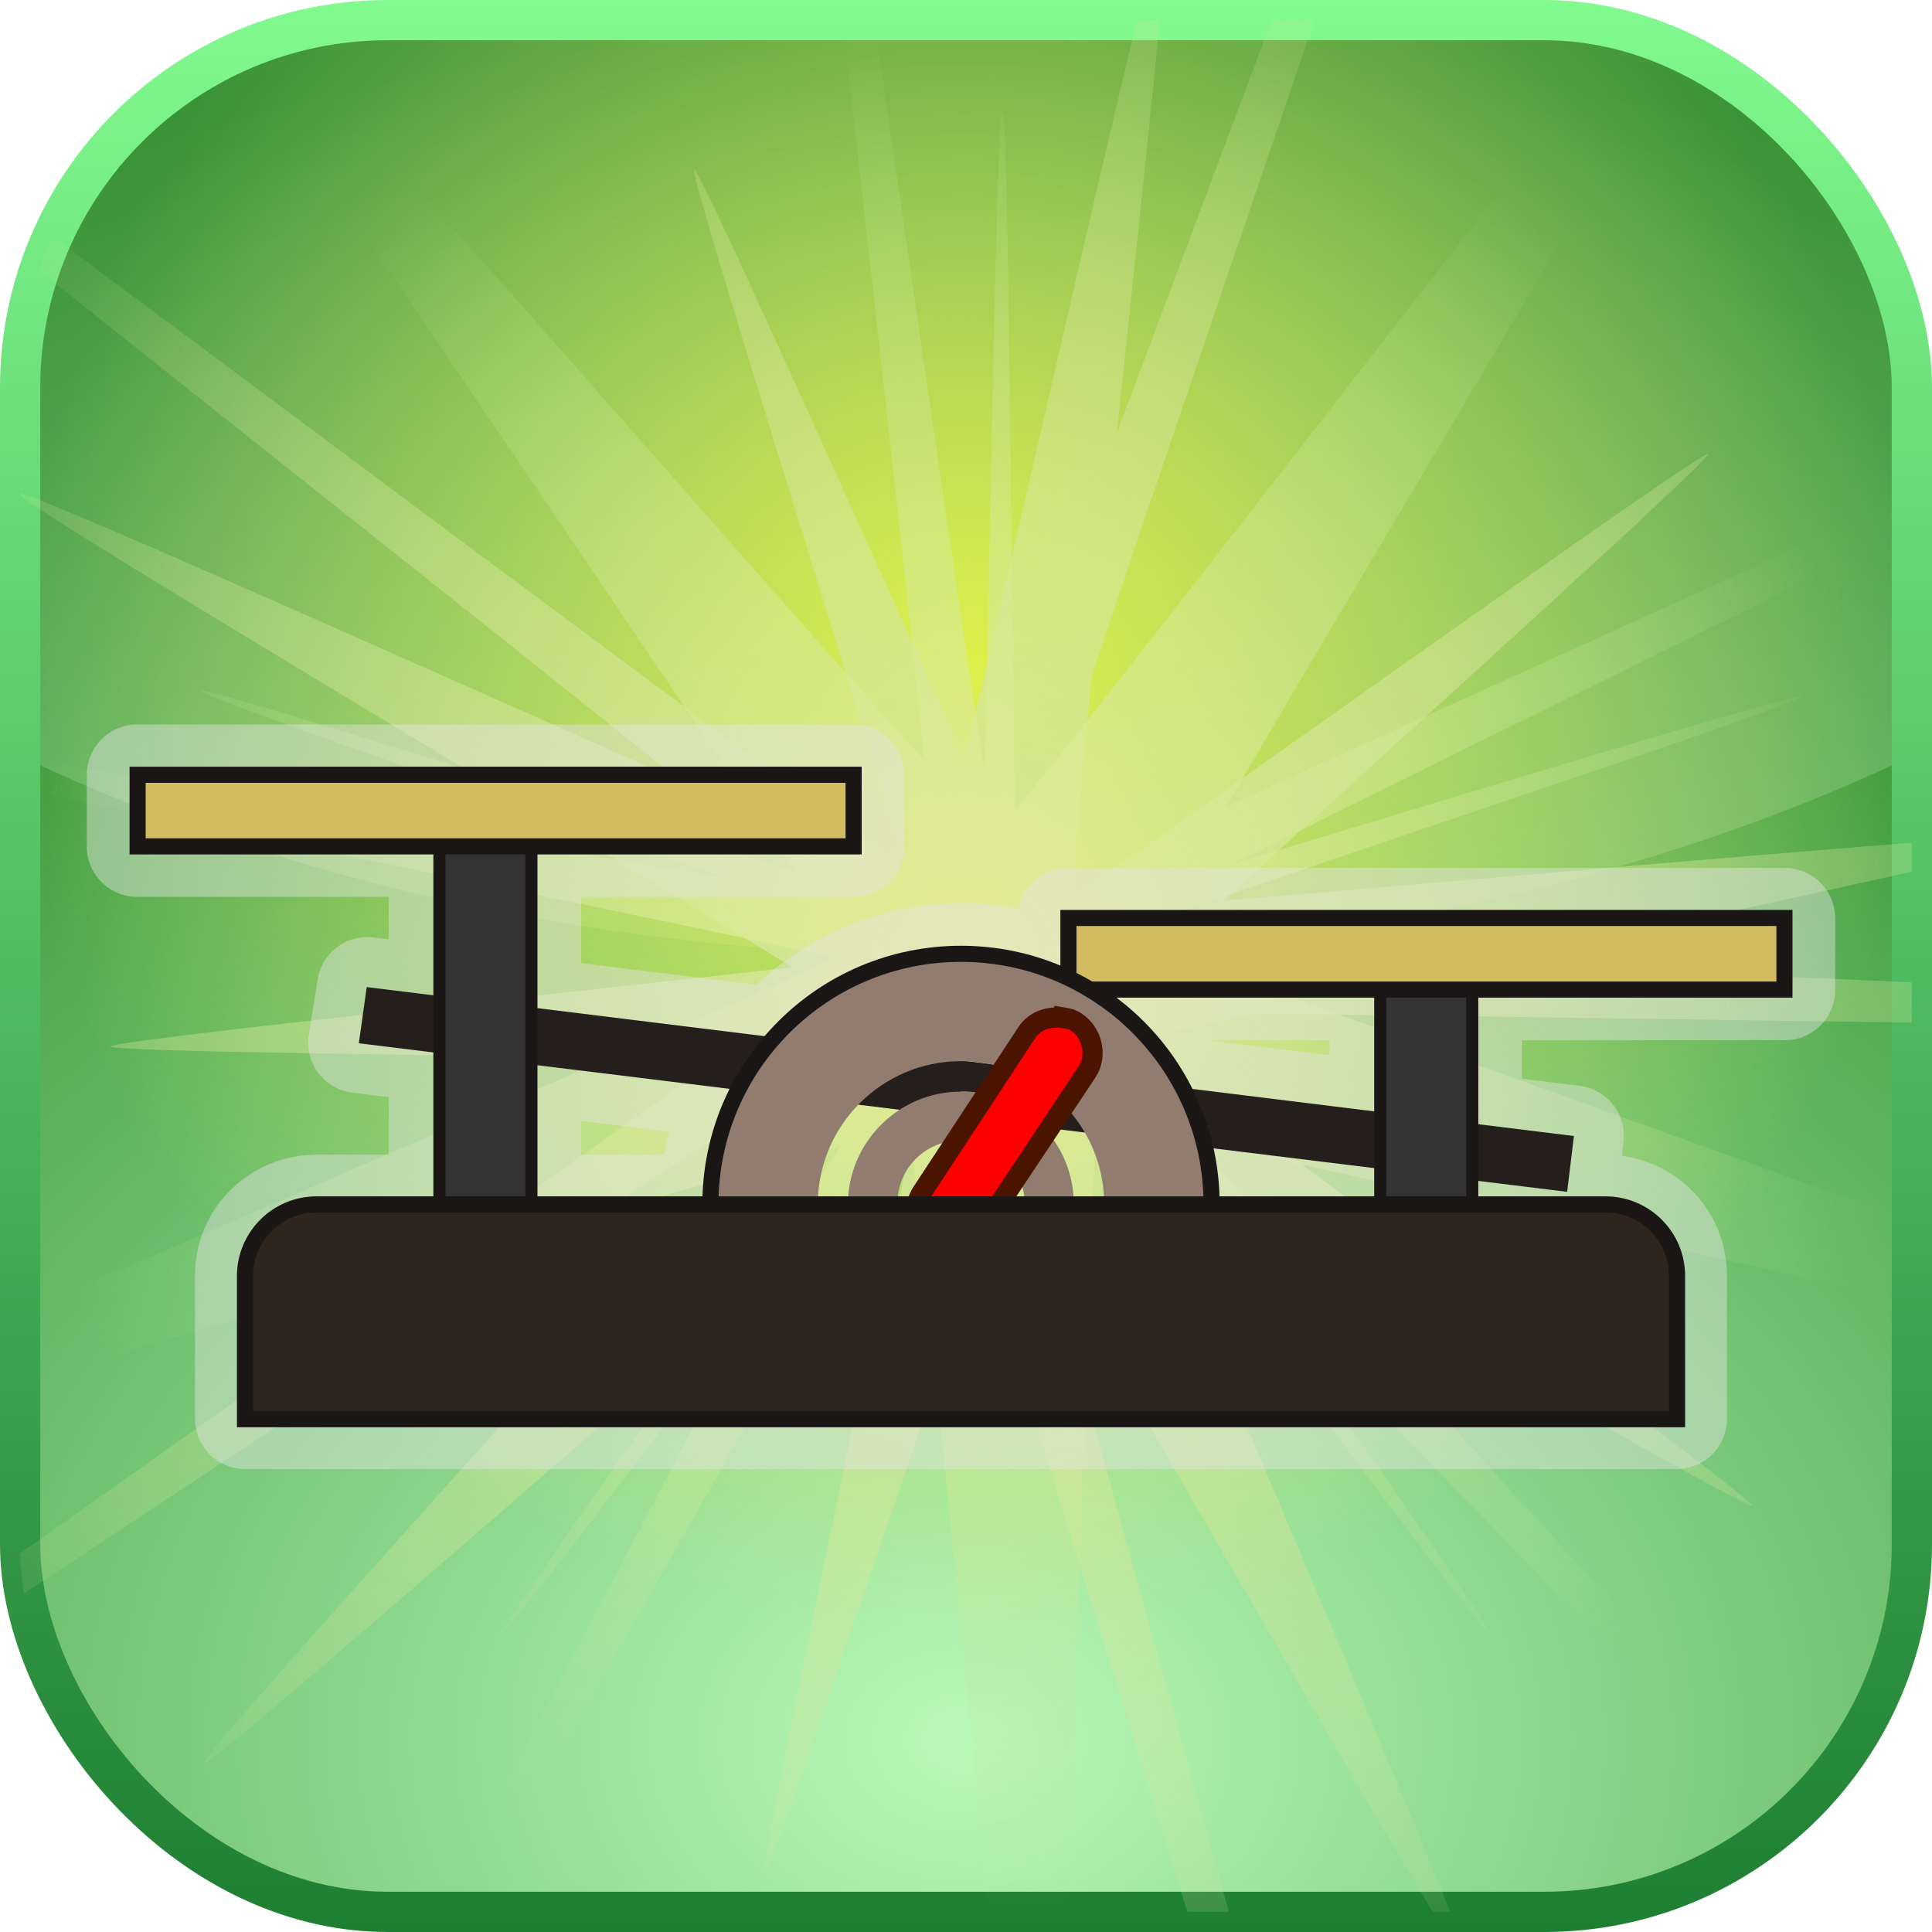 <?xml version="1.0" encoding="UTF-8" standalone="no"?>
<!-- Created with Inkscape (http://www.inkscape.org/) -->

<svg
 xmlns:dc="http://purl.org/dc/elements/1.1/"
 xmlns:cc="http://creativecommons.org/ns#"
 xmlns:rdf="http://www.w3.org/1999/02/22-rdf-syntax-ns#"
 xmlns:svg="http://www.w3.org/2000/svg"
 xmlns="http://www.w3.org/2000/svg"
 xmlns:xlink="http://www.w3.org/1999/xlink"
 version="1.0"
 width="100%"
 height="100%"
 viewBox="0 0 48 48"
 id="ontology">
<defs
 id="defs2385">
<linearGradient
 id="linearGradient5044">
<stop
 id="stop5046"
 style="stop-color:#def049;stop-opacity:1"
 offset="0" />
<stop
 id="stop5048"
 style="stop-color:#eeee6f;stop-opacity:0"
 offset="1" />
</linearGradient>
<linearGradient
 id="linearGradient3220">
<stop
 id="stop3222"
 style="stop-color:#b9f9b9;stop-opacity:1"
 offset="0" />
<stop
 id="stop3224"
 style="stop-color:#0e770e;stop-opacity:1"
 offset="1" />
</linearGradient>
<linearGradient
 id="linearGradient3210">
<stop
 id="stop3212"
 style="stop-color:#1e7e32;stop-opacity:1"
 offset="0" />
<stop
 id="stop3214"
 style="stop-color:#82fa8f;stop-opacity:1"
 offset="1" />
</linearGradient>
<linearGradient
 x1="24"
 y1="48"
 x2="24"
 y2="0"
 id="linearGradient3496"
 xlink:href="#linearGradient3210"
 gradientUnits="userSpaceOnUse" />
<radialGradient
 cx="24"
 cy="43.228"
 r="23.5"
 fx="24"
 fy="43.228"
 id="radialGradient3597"
 xlink:href="#linearGradient3220"
 gradientUnits="userSpaceOnUse"
 gradientTransform="matrix(2.351,0,0,1.818,-32.433,-35.371)" />
<radialGradient
 cx="24"
 cy="28.613"
 r="23.5"
 fx="24"
 fy="28.613"
 id="radialGradient5040"
 xlink:href="#linearGradient5044"
 gradientUnits="userSpaceOnUse"
 gradientTransform="matrix(1.003,2.9565527e-8,-2.9918262e-8,1.015,-0.066,-12.381)" />
<linearGradient
 id="linearGradient3921">
<stop
 id="stop3923"
 style="stop-color:#d6e699;stop-opacity:1"
 offset="0" />
<stop
 id="stop3925"
 style="stop-color:#d2e699;stop-opacity:0"
 offset="1" />
</linearGradient>
<linearGradient
 id="linearGradient3929">
<stop
 id="stop3931"
 style="stop-color:#e7eb94;stop-opacity:1"
 offset="0" />
<stop
 id="stop3933"
 style="stop-color:#bae699;stop-opacity:0"
 offset="1" />
</linearGradient>
<radialGradient
 cx="24"
 cy="24"
 r="23.5"
 fx="24"
 fy="24"
 id="radialGradient2785"
 xlink:href="#linearGradient3929"
 gradientUnits="userSpaceOnUse" />
<radialGradient
 cx="24"
 cy="24"
 r="23.5"
 fx="24"
 fy="24"
 id="radialGradient2788"
 xlink:href="#linearGradient3921"
 gradientUnits="userSpaceOnUse"
 gradientTransform="matrix(1.394,0,0,1.238,-9.463,-5.704)" />
</defs>
<path
 d="M 9.625,0.5 C 4.567,0.5 0.5,4.567 0.5,9.625 l 0,28.75 c 0,5.058 4.067,9.125 9.125,9.125 l 28.75,0 c 5.058,0 9.125,-4.067 9.125,-9.125 l 0,-28.75 C 47.5,4.567 43.433,0.5 38.375,0.5 l -28.75,0 z"
 id="rect3218"
 style="fill:url(#radialGradient3597);fill-opacity:1;fill-rule:nonzero;stroke:none;stroke-width:1;marker:none;visibility:visible;display:inline;overflow:visible;enable-background:accumulate" />
<path
 d="M 9.625,0.5 C 4.567,0.5 0.5,4.567 0.5,9.625 l 0,9.156 C 6.998,21.891 15.152,23.75 24,23.75 c 8.848,0 17.002,-1.859 23.5,-4.969 L 47.5,9.625 C 47.5,4.567 43.433,0.5 38.375,0.5 l -28.75,0 z"
 id="path3228"
 style="fill:#d5f2ca;fill-opacity:0.227;fill-rule:evenodd;stroke:none;stroke-width:1;marker:none;visibility:visible;display:inline;overflow:visible;enable-background:accumulate" />
<path
 d="M 9.625,0.5 C 4.567,0.5 0.5,4.567 0.5,9.625 l 0,28.75 c 0,5.058 4.067,9.125 9.125,9.125 l 28.75,0 c 5.058,0 9.125,-4.067 9.125,-9.125 l 0,-28.75 C 47.5,4.567 43.433,0.5 38.375,0.5 l -28.75,0 z"
 id="path5032"
 style="fill:url(#radialGradient5040);fill-opacity:1;fill-rule:nonzero;stroke:none;stroke-width:1;marker:none;visibility:visible;display:inline;overflow:visible;enable-background:accumulate" />
<rect
 width="47"
 height="47"
 ry="9.13"
 x="0.5"
 y="0.5"
 id="r2393"
 style="fill:none;stroke:url(#linearGradient3496);stroke-width:1;stroke-linecap:butt;stroke-linejoin:round;stroke-miterlimit:4;stroke-opacity:1;stroke-dasharray:none;stroke-dashoffset:0;marker:none;visibility:visible;display:inline;overflow:visible;enable-background:accumulate" />
<path
 d="M 28.25,0.5 C 27.168,4.931 25.12,14.012 23.969,18.844 21.494,13.402 17.39,4.179 17.25,4.219 17.093,4.264 21.042,16.709 22.5,21.562 19.627,19.564 9.642,12.073 1.312,5.875 1.188,6.151 1.065,6.429 0.969,6.719 6.443,11.082 12.723,16.042 16.906,19.406 10.459,16.552 1.339,12.468 0.5,12.25 l 0,0.062 C 1.332,13.022 14.832,21.036 19.688,24.031 13.922,24.692 2.755,25.848 2.75,26 c -0.005,0.137 9.078,0.222 15.062,0.312 C 13.638,29.312 6.691,34.209 0.5,38.594 c 0.008,0.338 0.05,0.672 0.094,1 C 7.994,34.703 16.48,29.074 20.312,26.625 16.601,30.859 4.916,43.663 5.062,43.812 5.209,43.962 18.247,32.467 22.531,28.844 21.489,34.071 18.847,46.445 19,46.5 c 0.138,0.05 3.476,-9.911 5.375,-15.438 1.347,4.255 3.303,10.57 5.125,16.438 l 1.031,0 c -1.636,-5.904 -3.405,-12.257 -4.562,-16.531 2.741,4.689 7.545,13.069 9.625,16.531 l 0.438,0 C 34.493,43.662 30.171,33.6 28.188,28.812 33.055,31.552 43.434,37.531 43.531,37.406 43.639,37.268 31.5,28.359 28.25,25.844 c 0.697,-0.162 1.689,-0.398 2.875,-0.656 0.017,-0.004 0.046,0.004 0.062,0 4.367,0.037 10.539,0.141 16.312,0.219 l 0,-1 C 43.895,24.249 40.349,24.087 37.031,23.938 40.791,23.135 44.667,22.287 47.5,21.656 l 0,-0.719 c -4.652,0.359 -12.394,1.053 -17.094,1.438 4.379,-4.009 12.114,-10.972 12.031,-11.094 -0.099,-0.146 -12.464,8.745 -15.781,11 0.016,-0.564 0.183,-2.708 0.469,-5.5 C 28.593,12.392 30.714,6.226 32.656,0.5 l -1.062,0 C 30.275,4.02 28.977,7.482 27.75,10.75 28.164,6.781 28.585,2.96 28.812,0.5 l -0.562,0 z"
 id="path3901"
 style="fill:url(#radialGradient2788);fill-opacity:1;fill-rule:evenodd;stroke:none;stroke-width:2.5;marker:none;visibility:visible;display:inline;overflow:visible;enable-background:accumulate" />
<path
 d="m 20.938,0.5 c 0.746,6.64 1.589,14.127 2.031,18.406 C 19.592,15.16 11.952,6.413 7.031,0.875 6.67,0.981 6.31,1.102 5.969,1.25 10.131,7.454 16.988,17.477 19.75,21.656 14.048,19.897 5.013,17.023 4.969,17.156 4.929,17.278 12.378,19.861 18,21.812 13.399,21.046 6.496,19.838 0.5,18.812 l 0,0.781 c 7.479,1.541 16.201,3.309 20.188,4.188 C 19.612,24.391 8.903,28.982 0.5,32.625 l 0,1.719 c 7.373,-2.131 16.599,-4.844 20.375,-5.875 -0.036,0.07 -0.057,0.117 -0.094,0.188 -3.453,4.895 -8.42,11.827 -8.312,11.906 0.084,0.062 3.298,-4.16 6.438,-8.312 -2.429,4.636 -5.522,10.51 -8,15.25 l 0.75,0 c 3.681,-6.441 8.359,-14.741 10.938,-19.188 0.204,0.832 1.112,10.495 1.938,19.188 l 2.031,0 c 0.287,-9.176 0.571,-19.479 0.719,-19.594 0.194,0.196 0.352,0.349 0.562,0.562 3.584,4.784 9.106,12.269 9.219,12.188 0.089,-0.064 -3.241,-4.804 -6.344,-9.25 4.241,4.338 9.586,9.858 13.562,13.906 0.148,-0.126 0.298,-0.24 0.438,-0.375 C 40.256,39.99 33.819,32.974 29.625,28.344 c 3.656,0.772 11.226,2.51 17.875,4 l 0,-2 c -8.755,-3.151 -18.842,-6.757 -18.906,-6.938 -0.006,-0.018 0.211,-0.431 0.312,-0.625 C 34.364,20.906 44.796,17.455 44.75,17.312 44.709,17.184 36.362,19.734 30.625,21.469 35.081,19.245 41.857,15.921 47.5,13.125 l 0,-0.812 C 41.872,14.854 35.105,17.95 30.469,20.031 33.185,15.373 38.196,7.017 41.656,1.125 41.251,0.969 40.838,0.816 40.406,0.719 35.055,7.551 27.001,18.015 25.219,20.125 25.117,14.561 25.061,2.782 24.906,2.781 24.759,2.781 24.601,13.386 24.469,19.219 23.826,15.094 22.718,7.347 21.719,0.5 l -0.781,0 z"
 id="path3903"
 style="fill:url(#radialGradient2785);fill-opacity:1;fill-rule:evenodd;stroke:none;stroke-width:2.5;marker:none;visibility:visible;display:inline;overflow:visible;enable-background:accumulate" />
<path
 d="m 3.406,19.25 0,1.781 7.5,0 0,3.719 -1.781,-0.219 -0.219,1.375 2,0.25 0,3.781 -3.031,0 c -0.987,0 -1.781,0.772 -1.781,1.75 l 0,1.406 0,0.375 0,1.781 1.781,0 32,0 1.781,0 0,-1.781 0,-0.375 0,-1.406 c 0,-0.987 -0.803,-1.75 -1.781,-1.75 l -3.312,0 0,-0.594 2.375,0.281 0.156,-1.406 -2.531,-0.312 0,-3.312 7.781,0 0,-1.781 -17.812,0 0,1.469 C 25.728,23.904 24.82,23.688 23.875,23.688 c -1.841,0 -3.486,0.826 -4.625,2.094 l -6.062,-0.75 0,-4 8.031,0 0,-1.781 -17.812,0 z m 23.688,5.344 7.188,0 0,3.031 -4.906,-0.594 c -0.528,-0.998 -1.32,-1.854 -2.281,-2.438 z m -13.906,1.844 5.156,0.625 c -0.446,0.858 -0.688,1.842 -0.688,2.875 l -4.469,0 0,-3.5 z m 16.75,2.094 4.344,0.531 0,0.875 -4.188,0 c 0,-0.475 -0.055,-0.962 -0.156,-1.406 z"
 id="path3222"
 style="color:#000000;fill:none;stroke:#e5e5e5;stroke-width:2.5;stroke-linecap:butt;stroke-linejoin:round;stroke-miterlimit:4;stroke-opacity:0.45;stroke-dasharray:none;stroke-dashoffset:0;marker:none;visibility:visible;display:inline;overflow:visible;enable-background:accumulate" />
<path
 d="M 9.111,24.524 39.104,28.224 38.935,29.611 8.915,25.92 9.111,24.524 z"
 id="rect3778"
 style="color:#000000;fill:#241f1c;fill-opacity:1;fill-rule:evenodd;stroke:none;stroke-width:0.99;marker:none;visibility:visible;display:inline;overflow:visible;enable-background:accumulate" />
<path
 d="m 36.578,23.563 -2.286,0 0,10.674 2.286,0 z"
 id="rect3776"
 style="color:#000000;fill:#333333;fill-opacity:1;fill-rule:evenodd;stroke:#191615;stroke-width:0.3;stroke-miterlimit:4;stroke-opacity:1;marker:none;visibility:visible;display:inline;overflow:visible;enable-background:accumulate" />
<path
 d="m 44.334,22.807 0,1.779 -17.789,0 0,-1.779 17.789,0 z"
 id="rect2998"
 style="color:#000000;fill:#d3bc5f;fill-opacity:1;fill-rule:evenodd;stroke:#191615;stroke-width:0.4;stroke-miterlimit:4;stroke-opacity:1;stroke-dasharray:none;marker:none;visibility:visible;display:inline;overflow:visible;enable-background:accumulate" />
<path
 d="m 13.203,20.005 -2.286,0 0,10.674 2.286,0 z"
 id="rect3791"
 style="color:#000000;fill:#333333;fill-opacity:1;fill-rule:evenodd;stroke:#191615;stroke-width:0.3;stroke-miterlimit:4;stroke-opacity:1;marker:none;visibility:visible;display:inline;overflow:visible;enable-background:accumulate" />
<path
 d="m 21.208,19.249 0,1.779 -17.789,0 0,-1.779 17.789,0 z"
 id="rect3772"
 style="color:#000000;fill:#d3bc5f;fill-opacity:1;fill-rule:evenodd;stroke:#191615;stroke-width:0.4;stroke-linecap:butt;stroke-linejoin:miter;stroke-miterlimit:4;stroke-opacity:1;stroke-dasharray:none;stroke-dashoffset:0;marker:none;visibility:visible;display:inline;overflow:visible;enable-background:accumulate" />
<path
 d="m 23.876,23.696 c 3.433,0 6.226,2.784 6.226,6.226 0,0.703 -0.116,1.388 -0.329,2.028 l -2.971,0 c 0.382,-0.578 0.632,-1.281 0.632,-2.028 0,-1.957 -1.592,-3.558 -3.558,-3.558 -1.957,0 -3.558,1.592 -3.558,3.558 0,0.747 0.24,1.45 0.632,2.028 l -2.971,0 c -0.213,-0.64 -0.329,-1.325 -0.329,-2.028 0,-3.433 2.784,-6.226 6.226,-6.226 z m 0,3.416 c 1.539,0 2.802,1.263 2.802,2.802 0,0.801 -0.365,1.512 -0.916,2.028 l -3.78,0 c -0.551,-0.507 -0.916,-1.219 -0.916,-2.019 0,-1.539 1.263,-2.802 2.802,-2.802 z m 0,1.219 c -0.881,0 -1.583,0.694 -1.583,1.583 0,0.881 0.694,1.583 1.583,1.583 0.881,0 1.583,-0.694 1.583,-1.583 0,-0.881 -0.694,-1.583 -1.583,-1.583 z"
 id="path3774"
 style="color:#000000;fill:#917c6f;fill-opacity:1;fill-rule:evenodd;stroke:none;stroke-width:0.99;marker:none;visibility:visible;display:inline;overflow:visible;enable-background:accumulate" />
<path
 d="m 26.429,25.28 c 0.107,0.018 0.196,0.036 0.302,0.107 0.409,0.267 0.543,0.836 0.276,1.245 l -2.633,3.958 c -0.267,0.409 -0.809,0.516 -1.219,0.249 -0.409,-0.267 -0.516,-0.809 -0.249,-1.219 l 2.606,-3.967 c 0.196,-0.302 0.569,-0.418 0.916,-0.356 z"
 id="rect3793"
 style="color:#000000;fill:#ff0000;fill-opacity:1;fill-rule:evenodd;stroke:#4b1400;stroke-width:0.5;stroke-miterlimit:4;stroke-opacity:1;stroke-dasharray:none;marker:none;visibility:visible;display:inline;overflow:visible;enable-background:accumulate" />
<path
 d="m 39.887,29.923 c 0.978,0 1.779,0.792 1.779,1.779 l 0,1.388 0,0.391 0,1.779 -1.779,0 -32.021,0 -1.779,0 0,-1.779 0,-0.391 0,-1.388 c 0,-0.978 0.792,-1.779 1.779,-1.779 l 32.021,0 z"
 id="rect2993"
 style="color:#000000;fill:#30251c;fill-opacity:1;fill-rule:evenodd;stroke:#191615;stroke-width:0.4;stroke-miterlimit:4;stroke-opacity:1;stroke-dasharray:none;marker:none;visibility:visible;display:inline;overflow:visible;enable-background:accumulate" />
<path
 d="m 17.65,29.923 c 0,-3.433 2.784,-6.226 6.226,-6.226 3.433,0 6.226,2.784 6.226,6.226"
 id="path3817"
 style="color:#000000;fill:none;stroke:#191615;stroke-width:0.4;stroke-miterlimit:4;stroke-opacity:1;stroke-dasharray:none;marker:none;visibility:visible;display:inline;overflow:visible;enable-background:accumulate" />
</svg>
